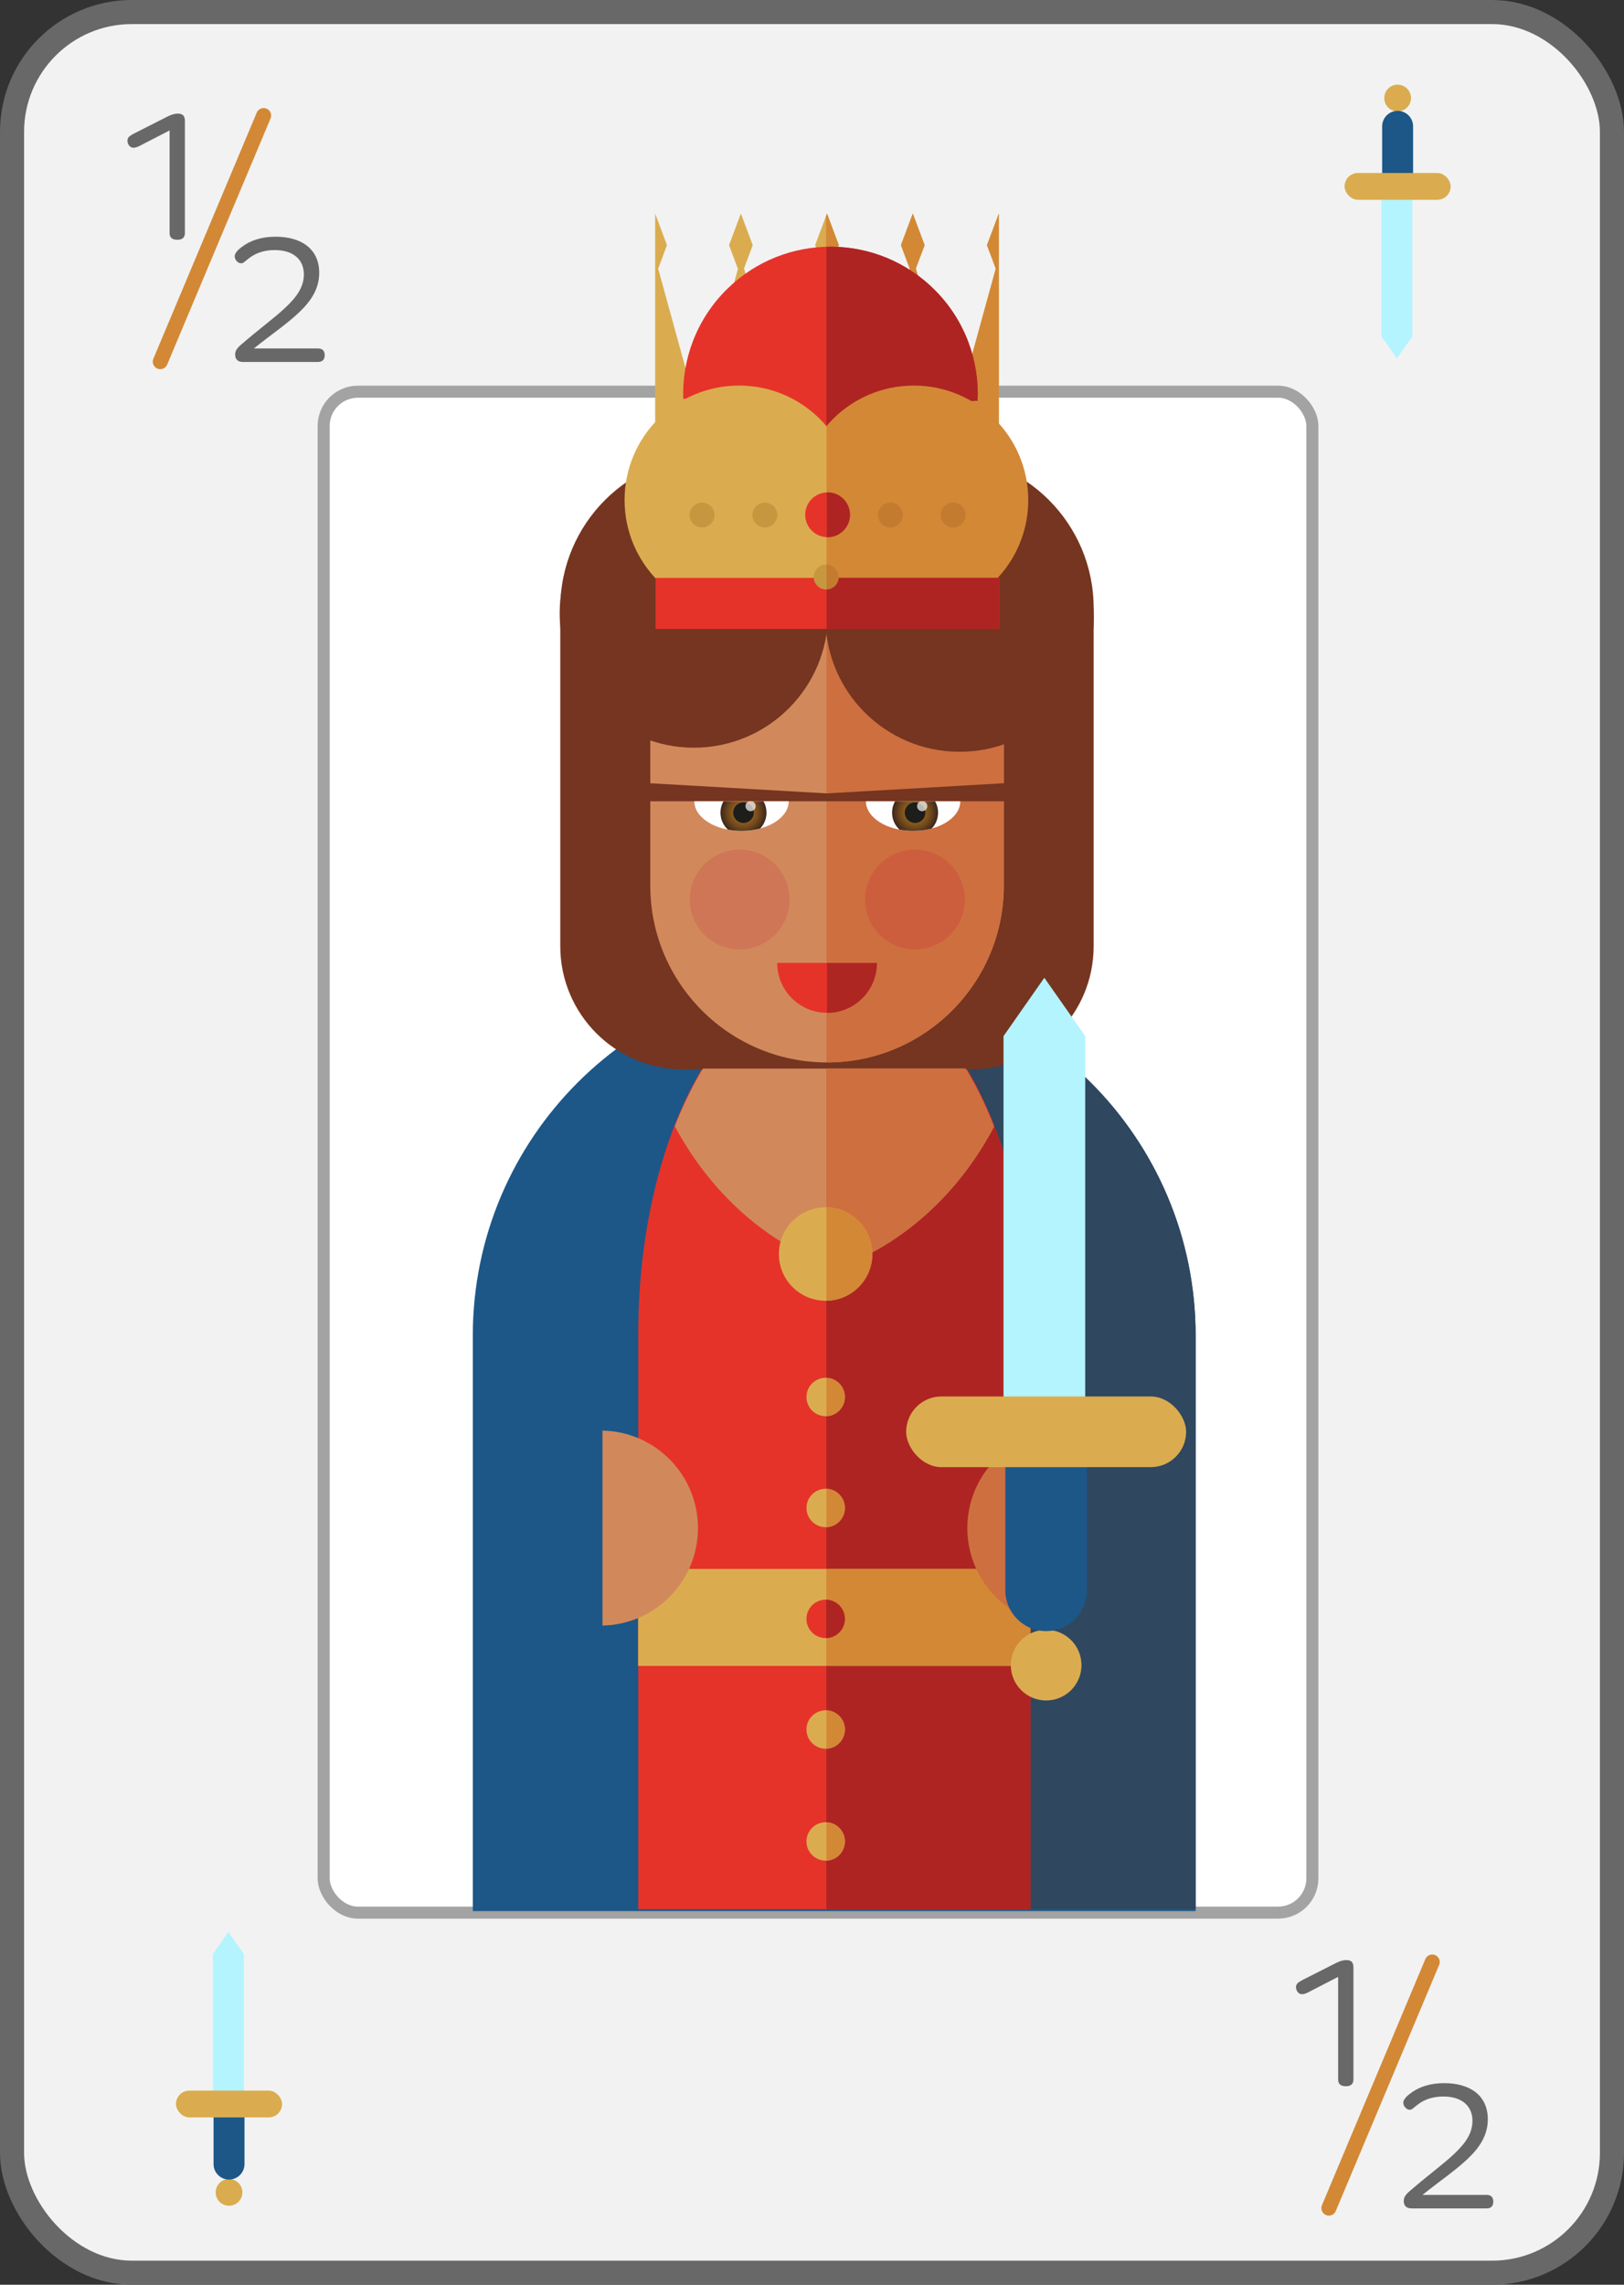 <?xml version="1.0" encoding="UTF-8"?>
<svg xmlns="http://www.w3.org/2000/svg" xmlns:xlink="http://www.w3.org/1999/xlink" viewBox="0 0 269.74 379.43">
  <rect x="0" y="0" width="269.74" height="379.43" fill="#333333" stroke="none"/>
  <defs>
    <style>
      .cls-1, .cls-2, .cls-3, .cls-4, .cls-5, .cls-6, .cls-7, .cls-8, .cls-9, .cls-10, .cls-11, .cls-12, .cls-13, .cls-14, .cls-15, .cls-16, .cls-17, .cls-18, .cls-19, .cls-20, .cls-21, .cls-22, .cls-23 {
        fill: none;
      }

      .cls-2 {
        clip-path: url(#clippath-8);
      }

      .cls-3 {
        clip-path: url(#clippath-7);
      }

      .cls-4 {
        clip-path: url(#clippath-6);
      }

      .cls-5 {
        clip-path: url(#clippath-9);
      }

      .cls-6 {
        clip-path: url(#clippath-5);
      }

      .cls-7 {
        clip-path: url(#clippath-3);
      }

      .cls-8 {
        clip-path: url(#clippath-4);
      }

      .cls-9 {
        clip-path: url(#clippath-2);
      }

      .cls-10 {
        clip-path: url(#clippath-1);
      }

      .cls-11 {
        isolation: isolate;
      }

      .cls-24, .cls-25, .cls-26 {
        fill: #fff;
      }

      .cls-27 {
        fill: #e5332a;
      }

      .cls-28 {
        fill: #753520;
      }

      .cls-29 {
        fill: #686868;
      }

      .cls-30 {
        fill: #b3f4ff;
      }

      .cls-31 {
        fill: #c37b2f;
      }

      .cls-32 {
        fill: #ce6f40;
      }

      .cls-33 {
        fill: #cf7656;
      }

      .cls-34 {
        fill: #ae2622;
      }

      .cls-35 {
        fill: #ae2423;
      }

      .cls-36 {
        fill: #d1895c;
      }

      .cls-37 {
        fill: #d38836;
      }

      .cls-38 {
        fill: #c79740;
      }

      .cls-39 {
        fill: #daac4f;
      }

      .cls-40 {
        fill: #cc5e3d;
      }

      .cls-41 {
        fill: #1c5788;
      }

      .cls-42 {
        fill: #1d1d1b;
      }

      .cls-43 {
        fill: #2f475f;
      }

      .cls-25 {
        stroke: #a3a3a3;
        stroke-width: 2px;
      }

      .cls-25, .cls-44, .cls-22 {
        stroke-miterlimit: 10;
      }

      .cls-44 {
        fill: #f2f2f2;
        stroke: #686868;
        stroke-width: 4px;
      }

      .cls-12 {
        clip-path: url(#clippath-13);
      }

      .cls-13 {
        clip-path: url(#clippath-14);
      }

      .cls-14 {
        clip-path: url(#clippath-12);
      }

      .cls-15 {
        clip-path: url(#clippath-11);
      }

      .cls-16 {
        clip-path: url(#clippath-18);
      }

      .cls-17 {
        clip-path: url(#clippath-19);
      }

      .cls-18 {
        clip-path: url(#clippath-17);
      }

      .cls-19 {
        clip-path: url(#clippath-16);
      }

      .cls-20 {
        clip-path: url(#clippath-10);
      }

      .cls-21 {
        clip-path: url(#clippath-15);
      }

      .cls-45 {
        fill: url(#Degradado_sin_nombre_28);
      }

      .cls-22 {
        stroke: #d38836;
        stroke-linecap: round;
        stroke-width: 2.49px;
      }

      .cls-46 {
        fill: url(#Degradado_sin_nombre_28-2);
      }

      .cls-23 {
        clip-path: url(#clippath);
      }

      .cls-47 {
        mix-blend-mode: multiply;
        opacity: .2;
      }

      .cls-26 {
        opacity: .69;
      }
    </style>
    <clipPath id="clippath">
      <path class="cls-41" d="m198.58,317.37h-120.05v-95.56c0-32.82,26.61-59.43,59.43-59.43h1.2c32.82,0,59.43,26.61,59.43,59.43v95.56Z"/>
    </clipPath>
    <clipPath id="clippath-1">
      <path class="cls-27" d="m171.16,317.07h-65.15v-95.56c0-32.82,14.44-59.43,32.25-59.43h.65c17.81,0,32.25,26.61,32.25,59.43v95.56Z"/>
    </clipPath>
    <clipPath id="clippath-2">
      <path class="cls-36" d="m108,102.43h58.73v44.65c0,16.21-13.16,29.36-29.36,29.36h0c-16.21,0-29.36-13.16-29.36-29.36v-44.65h0Z"/>
    </clipPath>
    <clipPath id="clippath-3">
      <polygon class="cls-39" points="165.9 35.46 163.93 40.71 165.39 44.62 158.76 68.73 152.12 44.58 153.58 40.71 151.61 35.46 149.64 40.71 151.11 44.65 144.49 68.73 137.86 44.62 139.33 40.71 137.36 35.46 135.39 40.71 136.85 44.62 130.22 68.73 123.58 44.57 125.03 40.71 123.06 35.46 121.09 40.71 122.57 44.66 115.95 68.73 109.32 44.62 110.78 40.71 108.82 35.46 108.82 45.97 108.82 71.48 108.82 72.53 108.82 95.09 165.9 95.09 165.9 72.53 165.9 42.77 165.9 35.46"/>
    </clipPath>
    <clipPath id="clippath-4">
      <path class="cls-27" d="m131.21,73.51c4.45,4.51,6.79,10.32,7.03,16.19.32-5.87,2.74-11.64,7.25-16.09,4.69-4.63,10.78-6.97,16.89-7.05.3-6.57-2.04-13.25-7.02-18.3-9.49-9.62-24.99-9.73-34.61-.24-5.05,4.98-7.48,11.63-7.27,18.2,6.42-.08,12.87,2.35,17.74,7.28Z"/>
    </clipPath>
    <clipPath id="clippath-5">
      <path class="cls-24" d="m123.16,137.99c4.33,0,7.84-2.2,7.84-4.92h-15.67c0,2.72,3.51,4.92,7.84,4.92"/>
    </clipPath>
    <radialGradient id="Degradado_sin_nombre_28" data-name="Degradado sin nombre 28" cx="123.49" cy="134.96" fx="123.49" fy="134.96" r="3.82" gradientUnits="userSpaceOnUse">
      <stop offset="0" stop-color="#b6781f"/>
      <stop offset=".15" stop-color="#ad721e"/>
      <stop offset=".38" stop-color="#95611d"/>
      <stop offset=".68" stop-color="#6e471c"/>
      <stop offset="1" stop-color="#3c251a"/>
    </radialGradient>
    <clipPath id="clippath-6">
      <path class="cls-24" d="m151.66,137.99c4.33,0,7.84-2.2,7.84-4.92h-15.67c0,2.72,3.51,4.92,7.84,4.92"/>
    </clipPath>
    <radialGradient id="Degradado_sin_nombre_28-2" data-name="Degradado sin nombre 28" cx="151.99" fx="151.99" xlink:href="#Degradado_sin_nombre_28"/>
    <clipPath id="clippath-7">
      <circle class="cls-1" cx="151.78" cy="83.04" r="19.01"/>
    </clipPath>
    <clipPath id="clippath-8">
      <rect class="cls-27" x="108.88" y="95.97" width="57.11" height="8.48"/>
    </clipPath>
    <clipPath id="clippath-9">
      <circle class="cls-27" cx="137.46" cy="85.49" r="3.72"/>
    </clipPath>
    <clipPath id="clippath-10">
      <path class="cls-38" d="m139.29,95.82c0-1.14-.93-2.07-2.07-2.07s-2.07.93-2.07,2.07.93,2.07,2.07,2.07,2.07-.93,2.07-2.07"/>
    </clipPath>
    <clipPath id="clippath-11">
      <path class="cls-1" d="m171.14,226.9h-65.15v-5.09c0-32.82,14.44-59.43,32.25-59.43h.65c17.81,0,32.25,26.61,32.25,59.43v5.09Z"/>
    </clipPath>
    <clipPath id="clippath-12">
      <path class="cls-36" d="m139.04,210.62c14.03-5.1,25.19-17.45,30.04-33.16h-61.02c5.04,15.92,16.57,28.34,30.98,33.16Z"/>
    </clipPath>
    <clipPath id="clippath-13">
      <circle class="cls-39" cx="137.14" cy="232" r="3.19"/>
    </clipPath>
    <clipPath id="clippath-14">
      <circle class="cls-39" cx="137.14" cy="250.43" r="3.19"/>
    </clipPath>
    <clipPath id="clippath-15">
      <circle class="cls-39" cx="137.14" cy="287.22" r="3.19"/>
    </clipPath>
    <clipPath id="clippath-16">
      <circle class="cls-39" cx="137.14" cy="305.81" r="3.19"/>
    </clipPath>
    <clipPath id="clippath-17">
      <circle class="cls-39" cx="137.14" cy="208.25" r="7.76" transform="translate(-44.18 37.08) rotate(-13.28)"/>
    </clipPath>
    <clipPath id="clippath-18">
      <rect class="cls-39" x="105.99" y="260.55" width="65.16" height="16.11"/>
    </clipPath>
    <clipPath id="clippath-19">
      <circle class="cls-27" cx="137.14" cy="268.85" r="3.19"/>
    </clipPath>
  </defs>
  <g class="cls-11">
    <g id="Capa_2" data-name="Capa 2">
      <g id="Capa_1-2" data-name="Capa 1">
        <rect class="cls-44" x="2" y="2" width="265.74" height="375.43" rx="19.9" ry="19.9"/>
        <rect class="cls-25" x="53.76" y="65.05" width="164.22" height="252.58" rx="5.69" ry="5.69"/>
        <g>
          <g>
            <path class="cls-41" d="m198.58,317.37h-120.05v-95.56c0-32.82,26.61-59.43,59.43-59.43h1.2c32.82,0,59.43,26.61,59.43,59.43v95.56Z"/>
            <g class="cls-23">
              <rect class="cls-43" x="147.76" y="157.24" width="57.38" height="159.79"/>
            </g>
          </g>
          <g>
            <path class="cls-27" d="m171.16,317.07h-65.15v-95.56c0-32.82,14.44-59.43,32.25-59.43h.65c17.81,0,32.25,26.61,32.25,59.43v95.56Z"/>
            <g class="cls-10">
              <rect class="cls-35" x="137.25" y="186.85" width="46.51" height="132.69"/>
            </g>
          </g>
          <path class="cls-28" d="m118.43,75.6h37.85c14,0,25.37,11.37,25.37,25.37v56.16c0,11.3-9.18,20.48-20.48,20.48h-47.63c-11.3,0-20.48-9.18-20.48-20.48v-56.16c0-14,11.37-25.37,25.37-25.37Z"/>
          <g>
            <path class="cls-36" d="m108,102.43h58.73v44.65c0,16.21-13.16,29.36-29.36,29.36h0c-16.21,0-29.36-13.16-29.36-29.36v-44.65h0Z"/>
            <g class="cls-9">
              <rect class="cls-32" x="137.28" y="101.88" width="39.66" height="75.32"/>
            </g>
          </g>
          <g>
            <circle class="cls-28" cx="115.25" cy="101.88" r="22.29"/>
            <circle class="cls-28" cx="159.39" cy="102.56" r="22.29"/>
          </g>
          <g>
            <polygon class="cls-39" points="165.9 35.46 163.93 40.71 165.39 44.62 158.76 68.73 152.12 44.58 153.58 40.71 151.61 35.46 149.64 40.71 151.11 44.65 144.49 68.73 137.86 44.62 139.33 40.71 137.36 35.46 135.39 40.71 136.85 44.62 130.22 68.73 123.58 44.57 125.03 40.71 123.06 35.46 121.09 40.71 122.57 44.66 115.95 68.73 109.32 44.62 110.78 40.71 108.82 35.46 108.82 45.97 108.82 71.48 108.82 72.53 108.82 95.09 165.9 95.09 165.9 72.53 165.9 42.77 165.9 35.46"/>
            <g class="cls-7">
              <rect class="cls-37" x="137.2" y="30.75" width="30.38" height="66.9"/>
            </g>
          </g>
          <g>
            <path class="cls-27" d="m131.21,73.51c4.45,4.51,6.79,10.32,7.03,16.19.32-5.87,2.74-11.64,7.25-16.09,4.69-4.63,10.78-6.97,16.89-7.05.3-6.57-2.04-13.25-7.02-18.3-9.49-9.62-24.99-9.73-34.61-.24-5.05,4.98-7.48,11.63-7.27,18.2,6.42-.08,12.87,2.35,17.74,7.28Z"/>
            <g class="cls-8">
              <rect class="cls-35" x="137.28" y="40.15" width="30.72" height="32.16"/>
            </g>
          </g>
          <path class="cls-33" d="m131.14,149.38c0-4.58-3.71-8.29-8.29-8.29s-8.29,3.71-8.29,8.29,3.71,8.29,8.29,8.29,8.29-3.71,8.29-8.29"/>
          <path class="cls-40" d="m160.26,149.38c0-4.58-3.71-8.29-8.29-8.29s-8.29,3.71-8.29,8.29,3.71,8.29,8.29,8.29,8.29-3.71,8.29-8.29"/>
          <path class="cls-27" d="m137.37,168.2c4.58,0,8.29-3.71,8.29-8.29h-16.57c0,4.58,3.71,8.29,8.29,8.29"/>
          <path class="cls-32" d="m137.36,119.88v2.31c.03-.38.05-.77.05-1.16,0-.25,0-.49-.02-.74,0-.14-.02-.28-.03-.42"/>
          <path class="cls-34" d="m145.65,159.92h-8.29v8.29h0c1.54,0,2.99-.42,4.23-1.16,2.43-1.44,4.06-4.1,4.06-7.13"/>
          <polygon class="cls-28" points="166.94 133.07 137.35 133.07 107.76 133.07 107.76 131.57 107.76 130.06 137.35 131.76 166.94 130.06 166.94 131.57 166.94 133.07"/>
          <g>
            <path class="cls-24" d="m123.16,137.99c4.33,0,7.84-2.2,7.84-4.92h-15.67c0,2.72,3.51,4.92,7.84,4.92"/>
            <g class="cls-6">
              <g>
                <circle class="cls-45" cx="123.49" cy="134.96" r="3.82"/>
                <circle class="cls-42" cx="123.49" cy="134.96" r="1.71"/>
                <circle class="cls-26" cx="124.67" cy="133.87" r=".85"/>
              </g>
            </g>
          </g>
          <g>
            <path class="cls-24" d="m151.66,137.99c4.33,0,7.84-2.2,7.84-4.92h-15.67c0,2.72,3.51,4.92,7.84,4.92"/>
            <g class="cls-4">
              <g>
                <circle class="cls-46" cx="151.99" cy="134.96" r="3.82"/>
                <circle class="cls-42" cx="151.99" cy="134.96" r="1.71"/>
                <circle class="cls-26" cx="153.17" cy="133.87" r=".85"/>
              </g>
            </g>
          </g>
          <circle class="cls-27" cx="137.36" cy="85.49" r="3.94"/>
          <circle class="cls-39" cx="122.75" cy="83.04" r="19.01"/>
          <g class="cls-3">
            <rect class="cls-37" x="137.28" y="62.67" width="34.26" height="34.73"/>
          </g>
          <g>
            <rect class="cls-27" x="108.88" y="95.97" width="57.11" height="8.48"/>
            <g class="cls-2">
              <rect class="cls-35" x="137.29" y="93.51" width="30.72" height="12.88"/>
            </g>
          </g>
          <g>
            <path class="cls-38" d="m129.11,85.53c0-1.14-.93-2.07-2.07-2.07s-2.07.93-2.07,2.07.93,2.07,2.07,2.07,2.07-.93,2.07-2.07"/>
            <path class="cls-38" d="m118.68,85.53c0-1.14-.93-2.07-2.07-2.07s-2.07.93-2.07,2.07.93,2.07,2.07,2.07,2.07-.93,2.07-2.07"/>
            <path class="cls-31" d="m147.89,83.46c-1.14,0-2.07.93-2.07,2.07s.93,2.07,2.07,2.07,2.07-.93,2.07-2.07-.93-2.07-2.07-2.07"/>
            <path class="cls-31" d="m158.32,83.46c-1.14,0-2.07.93-2.07,2.07s.93,2.07,2.07,2.07,2.07-.93,2.07-2.07-.93-2.07-2.07-2.07"/>
            <g>
              <circle class="cls-27" cx="137.46" cy="85.49" r="3.72"/>
              <g class="cls-5">
                <rect class="cls-35" x="137.32" y="79.22" width="6.64" height="12.34"/>
              </g>
            </g>
          </g>
          <g>
            <path class="cls-38" d="m139.29,95.82c0-1.14-.93-2.07-2.07-2.07s-2.07.93-2.07,2.07.93,2.07,2.07,2.07,2.07-.93,2.07-2.07"/>
            <g class="cls-20">
              <rect class="cls-31" x="137.28" y="92.45" width="3.23" height="6.97"/>
            </g>
          </g>
          <g class="cls-15">
            <g>
              <path class="cls-36" d="m139.04,210.62c14.03-5.1,25.19-17.45,30.04-33.16h-61.02c5.04,15.92,16.57,28.34,30.98,33.16Z"/>
              <g class="cls-14">
                <rect class="cls-32" x="137.25" y="176.74" width="39.66" height="35.24"/>
              </g>
            </g>
          </g>
          <g>
            <circle class="cls-39" cx="137.14" cy="232" r="3.19"/>
            <g class="cls-12">
              <rect class="cls-37" x="137.27" y="227.87" width="5.25" height="8.51"/>
            </g>
          </g>
          <g>
            <circle class="cls-39" cx="137.14" cy="250.43" r="3.19"/>
            <g class="cls-13">
              <rect class="cls-37" x="137.27" y="246.3" width="5.25" height="8.51"/>
            </g>
          </g>
          <g>
            <circle class="cls-39" cx="137.14" cy="287.22" r="3.19"/>
            <g class="cls-21">
              <rect class="cls-37" x="137.27" y="283.1" width="5.25" height="8.51"/>
            </g>
          </g>
          <g>
            <circle class="cls-39" cx="137.14" cy="305.81" r="3.19"/>
            <g class="cls-19">
              <rect class="cls-37" x="137.27" y="301.68" width="5.25" height="8.51"/>
            </g>
          </g>
          <g>
            <circle class="cls-39" cx="137.14" cy="208.25" r="7.76" transform="translate(-44.18 37.08) rotate(-13.28)"/>
            <g class="cls-18">
              <rect class="cls-37" x="137.27" y="197.27" width="9" height="22.18"/>
            </g>
          </g>
          <g>
            <rect class="cls-39" x="105.99" y="260.55" width="65.16" height="16.11"/>
            <g class="cls-16">
              <rect class="cls-37" x="137.25" y="260.21" width="34.28" height="17.19"/>
            </g>
          </g>
          <path class="cls-36" d="m100.07,269.96c8.79-.18,15.86-7.36,15.86-16.19s-7.07-16.02-15.86-16.19v32.39Z"/>
          <g>
            <circle class="cls-27" cx="137.14" cy="268.85" r="3.19"/>
            <g class="cls-17">
              <rect class="cls-35" x="137.23" y="265.13" width="5.25" height="7.47"/>
            </g>
          </g>
          <path class="cls-32" d="m176.54,237.57h0c-2.75.06-5.33.8-7.58,2.06-.8.45-1.57.97-2.28,1.55-1.2.98-2.27,2.12-3.15,3.4h0c-.05.07-.09.14-.14.2-1.72,2.57-2.72,5.66-2.72,8.99,0,3.61,1.18,6.94,3.18,9.64h0c.35.48.74.94,1.14,1.37,2.89,3.11,6.99,5.09,11.54,5.18v-32.39Z"/>
        </g>
        <g>
          <path class="cls-29" d="m23.17,24.25c-.29.12-.62.29-1,.29-.62,0-1-.62-1-1.17,0-.58.42-.83,1.04-1.17l5.5-2.79c.58-.29,1.17-.54,1.83-.54,1.17,0,1.17.83,1.17,1.33v18.5c0,.75-.42,1.12-1.25,1.12-.88,0-1.29-.37-1.29-1.12v-17.04l-5,2.58Z"/>
          <path class="cls-29" d="m42.19,57.87h10.62c.75,0,1.12.38,1.12,1.12s-.38,1.12-1.12,1.12h-12.46c-.83,0-1.29-.42-1.29-1.21,0-.62.25-1.04,1.04-1.71,5.71-4.96,10.37-7.5,10.37-11.62,0-2.46-1.75-4.04-4.83-4.04-1.71,0-3.12.46-4.25,1.33-.71.54-.96.87-1.33.87-.58,0-1.08-.62-1.08-1.17,0-.5.54-1.08,1.12-1.5,1.42-1.12,3.33-1.75,5.67-1.75,4.25,0,7.25,2,7.25,6,0,5.25-5.29,8.08-10.83,12.54Z"/>
          <line class="cls-22" x1="43.79" y1="19.19" x2="26.62" y2="60.06"/>
        </g>
        <g>
          <path class="cls-29" d="m217.26,330.89c-.29.12-.62.29-1,.29-.62,0-1-.62-1-1.17,0-.58.42-.83,1.04-1.17l5.5-2.79c.58-.29,1.17-.54,1.83-.54,1.17,0,1.17.83,1.17,1.33v18.5c0,.75-.42,1.12-1.25,1.12-.88,0-1.29-.37-1.29-1.12v-17.04l-5,2.58Z"/>
          <path class="cls-29" d="m236.29,364.51h10.62c.75,0,1.12.38,1.12,1.12s-.38,1.12-1.12,1.12h-12.46c-.83,0-1.29-.42-1.29-1.21,0-.62.25-1.04,1.04-1.71,5.71-4.96,10.37-7.5,10.37-11.62,0-2.46-1.75-4.04-4.83-4.04-1.71,0-3.12.46-4.25,1.33-.71.54-.96.87-1.33.87-.58,0-1.08-.62-1.08-1.17,0-.5.54-1.08,1.12-1.5,1.42-1.12,3.33-1.75,5.67-1.75,4.25,0,7.25,2,7.25,6,0,5.25-5.29,8.08-10.83,12.54Z"/>
          <line class="cls-22" x1="237.89" y1="325.83" x2="220.72" y2="366.7"/>
        </g>
        <g>
          <g>
            <circle class="cls-39" cx="232.14" cy="16.28" r="2.22"/>
            <path class="cls-41" d="m232.14,18.41h0c1.42,0,2.57,1.15,2.57,2.57v10.89h-5.14v-10.89c0-1.42,1.15-2.57,2.57-2.57Z"/>
            <polygon class="cls-30" points="234.59 55.85 232.02 59.52 229.45 55.85 229.45 29.67 234.59 29.67 234.59 55.85"/>
            <rect class="cls-39" x="223.33" y="28.73" width="17.62" height="4.45" rx="2.22" ry="2.22"/>
            <path class="cls-47" d="m234.59,55.85v-22.67h4.13c1.23,0,2.22-1,2.22-2.22s-1-2.22-2.22-2.22h-4.02v-7.75c0-1.27-.92-2.32-2.13-2.53,1.02-.21,1.78-1.1,1.78-2.18,0-1.23-1-2.22-2.22-2.22-.04,0-.08,0-.11,0v45.46h0s2.57-3.67,2.57-3.67Z"/>
          </g>
          <g>
            <circle class="cls-39" cx="38.04" cy="364.09" r="2.22"/>
            <path class="cls-41" d="m35.47,348.5h5.14v10.89c0,1.42-1.15,2.57-2.57,2.57h0c-1.42,0-2.57-1.15-2.57-2.57v-10.89h0Z"/>
            <polygon class="cls-30" points="40.5 324.52 37.93 320.85 35.36 324.52 35.36 350.7 40.5 350.7 40.5 324.52"/>
            <rect class="cls-39" x="29.23" y="347.19" width="17.62" height="4.45" rx="2.22" ry="2.22"/>
            <path class="cls-47" d="m40.5,324.52v22.67s4.13,0,4.13,0c1.23,0,2.22,1,2.22,2.22,0,1.23-1,2.22-2.22,2.22h-4.02s0,7.75,0,7.75c0,1.27-.92,2.32-2.13,2.53,1.02.21,1.78,1.1,1.78,2.18s-1,2.22-2.22,2.22c-.04,0-.08,0-.11,0v-45.46h0s2.57,3.67,2.57,3.67Z"/>
          </g>
        </g>
        <g>
          <circle class="cls-39" cx="173.76" cy="276.53" r="5.87"/>
          <path class="cls-41" d="m166.98,235.36h13.56v28.74c0,3.74-3.04,6.78-6.78,6.78h0c-3.74,0-6.78-3.04-6.78-6.78v-28.74h0Z"/>
          <polygon class="cls-30" points="180.25 172.07 173.46 162.38 166.68 172.07 166.68 241.18 180.25 241.18 180.25 172.07"/>
          <rect class="cls-39" x="150.51" y="231.91" width="46.5" height="11.74" rx="5.87" ry="5.87"/>
          <path class="cls-47" d="m180.25,172.07v59.85s10.9,0,10.9,0c3.24,0,5.87,2.63,5.87,5.87,0,3.24-2.63,5.87-5.87,5.87h-10.6s0,20.45,0,20.45c0,3.35-2.43,6.12-5.61,6.67,2.68.54,4.7,2.91,4.7,5.75,0,3.24-2.63,5.87-5.87,5.87-.1,0-.2-.01-.3-.02v-120.01s0,0,0,0l6.78,9.69Z"/>
        </g>
      </g>
    </g>
  </g>
</svg>